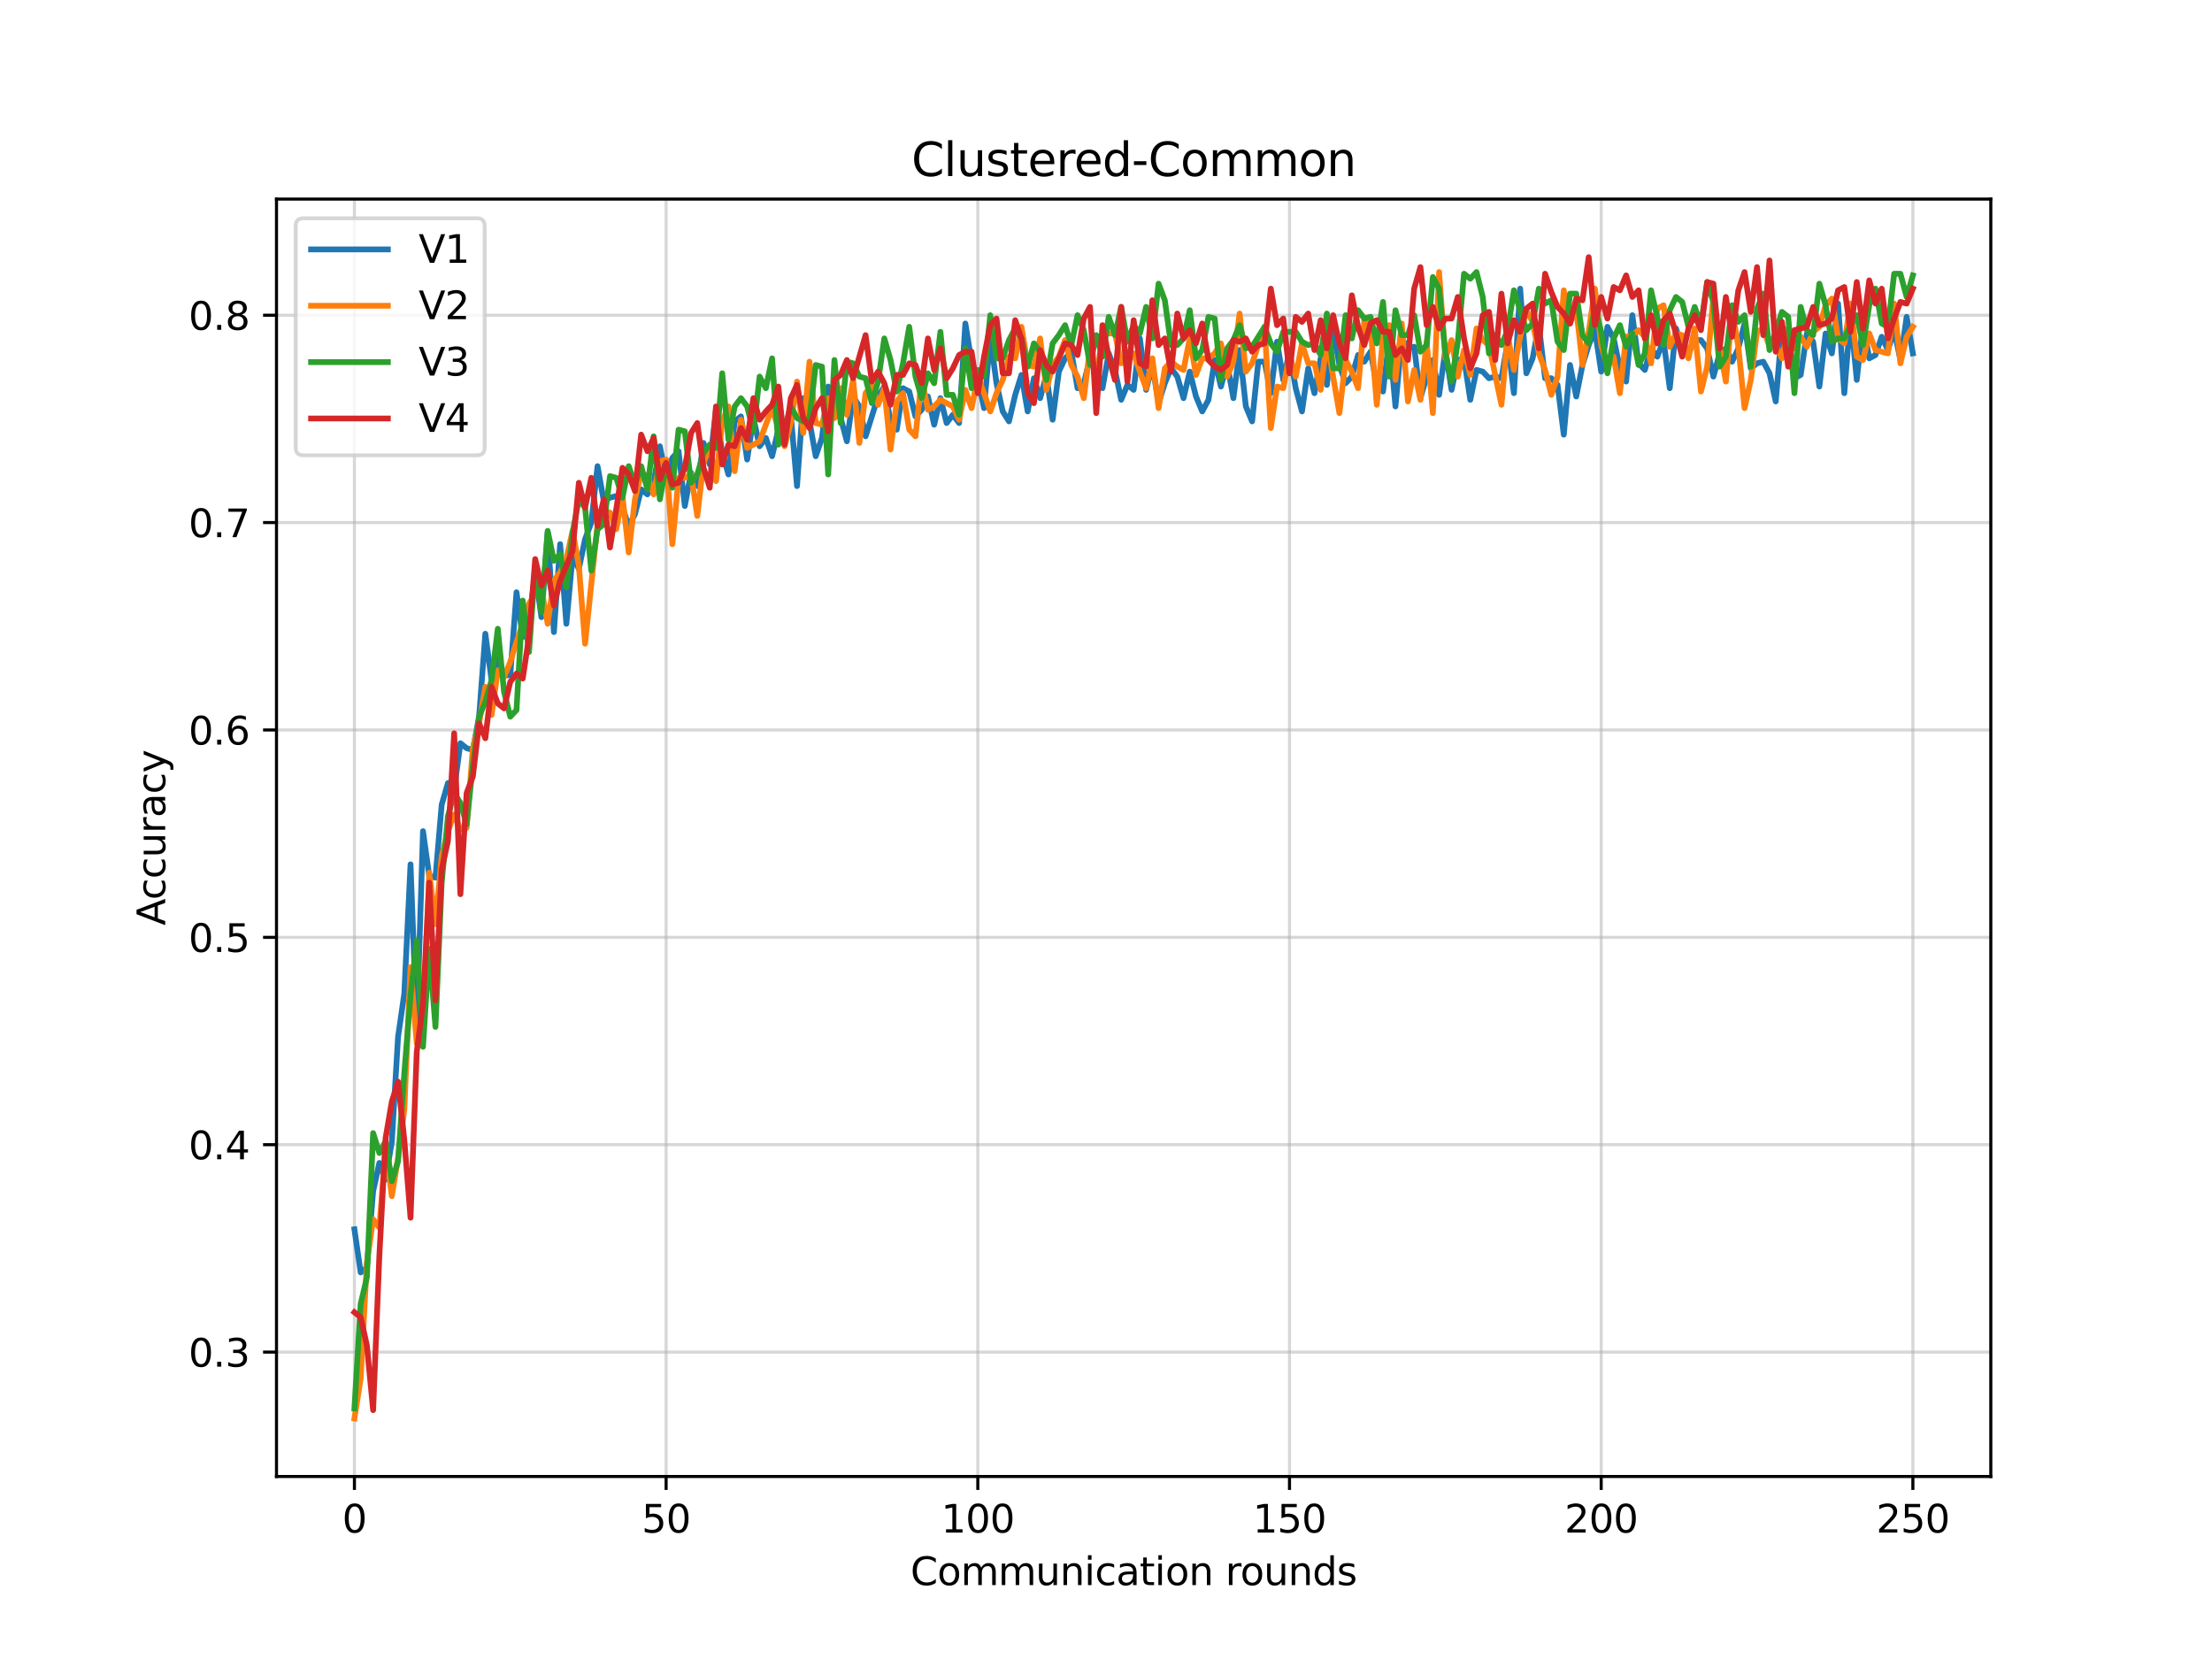 <?xml version="1.0" encoding="utf-8" standalone="no"?>
<!DOCTYPE svg PUBLIC "-//W3C//DTD SVG 1.1//EN"
  "http://www.w3.org/Graphics/SVG/1.1/DTD/svg11.dtd">
<svg xmlns:xlink="http://www.w3.org/1999/xlink" width="576pt" height="432pt" viewBox="0 0 576 432" xmlns="http://www.w3.org/2000/svg" version="1.1">
 <defs>
  <style type="text/css">*{stroke-linejoin: round; stroke-linecap: butt}</style>
 </defs>
 <g id="figure_1">
  <g id="patch_1">
   <path d="M 0 432 
L 576 432 
L 576 0 
L 0 0 
z
" style="fill: #ffffff"/>
  </g>
  <g id="axes_1">
   <g id="patch_2">
    <path d="M 72 384.48 
L 518.4 384.48 
L 518.4 51.84 
L 72 51.84 
z
" style="fill: #ffffff"/>
   </g>
   <g id="matplotlib.axis_1">
    <g id="xtick_1">
     <g id="line2d_1">
      <path d="M 92.291 384.48 
L 92.291 51.84 
" clip-path="url(#pa9f4276c58)" style="fill: none; stroke: #b0b0b0; stroke-opacity: 0.5; stroke-width: 0.8; stroke-linecap: square"/>
     </g>
     <g id="line2d_2">
      <defs>
       <path id="m70f4eb6272" d="M 0 0 
L 0 3.5 
" style="stroke: #000000; stroke-width: 0.8"/>
      </defs>
      <g>
       <use xlink:href="#m70f4eb6272" x="92.291" y="384.48" style="stroke: #000000; stroke-width: 0.8"/>
      </g>
     </g>
     <g id="text_1">
      <!-- 0 -->
      <g transform="translate(89.11 399.078)scale(0.1 -0.1)">
       <defs>
        <path id="DejaVuSans-30" d="M 2034 4250 
Q 1547 4250 1301 3770 
Q 1056 3291 1056 2328 
Q 1056 1369 1301 889 
Q 1547 409 2034 409 
Q 2525 409 2770 889 
Q 3016 1369 3016 2328 
Q 3016 3291 2770 3770 
Q 2525 4250 2034 4250 
z
M 2034 4750 
Q 2819 4750 3233 4129 
Q 3647 3509 3647 2328 
Q 3647 1150 3233 529 
Q 2819 -91 2034 -91 
Q 1250 -91 836 529 
Q 422 1150 422 2328 
Q 422 3509 836 4129 
Q 1250 4750 2034 4750 
z
" transform="scale(0.016)"/>
       </defs>
       <use xlink:href="#DejaVuSans-30"/>
      </g>
     </g>
    </g>
    <g id="xtick_2">
     <g id="line2d_3">
      <path d="M 173.455 384.48 
L 173.455 51.84 
" clip-path="url(#pa9f4276c58)" style="fill: none; stroke: #b0b0b0; stroke-opacity: 0.5; stroke-width: 0.8; stroke-linecap: square"/>
     </g>
     <g id="line2d_4">
      <g>
       <use xlink:href="#m70f4eb6272" x="173.455" y="384.48" style="stroke: #000000; stroke-width: 0.8"/>
      </g>
     </g>
     <g id="text_2">
      <!-- 50 -->
      <g transform="translate(167.092 399.078)scale(0.1 -0.1)">
       <defs>
        <path id="DejaVuSans-35" d="M 691 4666 
L 3169 4666 
L 3169 4134 
L 1269 4134 
L 1269 2991 
Q 1406 3038 1543 3061 
Q 1681 3084 1819 3084 
Q 2600 3084 3056 2656 
Q 3513 2228 3513 1497 
Q 3513 744 3044 326 
Q 2575 -91 1722 -91 
Q 1428 -91 1123 -41 
Q 819 9 494 109 
L 494 744 
Q 775 591 1075 516 
Q 1375 441 1709 441 
Q 2250 441 2565 725 
Q 2881 1009 2881 1497 
Q 2881 1984 2565 2268 
Q 2250 2553 1709 2553 
Q 1456 2553 1204 2497 
Q 953 2441 691 2322 
L 691 4666 
z
" transform="scale(0.016)"/>
       </defs>
       <use xlink:href="#DejaVuSans-35"/>
       <use xlink:href="#DejaVuSans-30" x="63.623"/>
      </g>
     </g>
    </g>
    <g id="xtick_3">
     <g id="line2d_5">
      <path d="M 254.618 384.48 
L 254.618 51.84 
" clip-path="url(#pa9f4276c58)" style="fill: none; stroke: #b0b0b0; stroke-opacity: 0.5; stroke-width: 0.8; stroke-linecap: square"/>
     </g>
     <g id="line2d_6">
      <g>
       <use xlink:href="#m70f4eb6272" x="254.618" y="384.48" style="stroke: #000000; stroke-width: 0.8"/>
      </g>
     </g>
     <g id="text_3">
      <!-- 100 -->
      <g transform="translate(245.074 399.078)scale(0.1 -0.1)">
       <defs>
        <path id="DejaVuSans-31" d="M 794 531 
L 1825 531 
L 1825 4091 
L 703 3866 
L 703 4441 
L 1819 4666 
L 2450 4666 
L 2450 531 
L 3481 531 
L 3481 0 
L 794 0 
L 794 531 
z
" transform="scale(0.016)"/>
       </defs>
       <use xlink:href="#DejaVuSans-31"/>
       <use xlink:href="#DejaVuSans-30" x="63.623"/>
       <use xlink:href="#DejaVuSans-30" x="127.246"/>
      </g>
     </g>
    </g>
    <g id="xtick_4">
     <g id="line2d_7">
      <path d="M 335.782 384.48 
L 335.782 51.84 
" clip-path="url(#pa9f4276c58)" style="fill: none; stroke: #b0b0b0; stroke-opacity: 0.5; stroke-width: 0.8; stroke-linecap: square"/>
     </g>
     <g id="line2d_8">
      <g>
       <use xlink:href="#m70f4eb6272" x="335.782" y="384.48" style="stroke: #000000; stroke-width: 0.8"/>
      </g>
     </g>
     <g id="text_4">
      <!-- 150 -->
      <g transform="translate(326.238 399.078)scale(0.1 -0.1)">
       <use xlink:href="#DejaVuSans-31"/>
       <use xlink:href="#DejaVuSans-35" x="63.623"/>
       <use xlink:href="#DejaVuSans-30" x="127.246"/>
      </g>
     </g>
    </g>
    <g id="xtick_5">
     <g id="line2d_9">
      <path d="M 416.945 384.48 
L 416.945 51.84 
" clip-path="url(#pa9f4276c58)" style="fill: none; stroke: #b0b0b0; stroke-opacity: 0.5; stroke-width: 0.8; stroke-linecap: square"/>
     </g>
     <g id="line2d_10">
      <g>
       <use xlink:href="#m70f4eb6272" x="416.945" y="384.48" style="stroke: #000000; stroke-width: 0.8"/>
      </g>
     </g>
     <g id="text_5">
      <!-- 200 -->
      <g transform="translate(407.402 399.078)scale(0.1 -0.1)">
       <defs>
        <path id="DejaVuSans-32" d="M 1228 531 
L 3431 531 
L 3431 0 
L 469 0 
L 469 531 
Q 828 903 1448 1529 
Q 2069 2156 2228 2338 
Q 2531 2678 2651 2914 
Q 2772 3150 2772 3378 
Q 2772 3750 2511 3984 
Q 2250 4219 1831 4219 
Q 1534 4219 1204 4116 
Q 875 4013 500 3803 
L 500 4441 
Q 881 4594 1212 4672 
Q 1544 4750 1819 4750 
Q 2544 4750 2975 4387 
Q 3406 4025 3406 3419 
Q 3406 3131 3298 2873 
Q 3191 2616 2906 2266 
Q 2828 2175 2409 1742 
Q 1991 1309 1228 531 
z
" transform="scale(0.016)"/>
       </defs>
       <use xlink:href="#DejaVuSans-32"/>
       <use xlink:href="#DejaVuSans-30" x="63.623"/>
       <use xlink:href="#DejaVuSans-30" x="127.246"/>
      </g>
     </g>
    </g>
    <g id="xtick_6">
     <g id="line2d_11">
      <path d="M 498.109 384.48 
L 498.109 51.84 
" clip-path="url(#pa9f4276c58)" style="fill: none; stroke: #b0b0b0; stroke-opacity: 0.5; stroke-width: 0.8; stroke-linecap: square"/>
     </g>
     <g id="line2d_12">
      <g>
       <use xlink:href="#m70f4eb6272" x="498.109" y="384.48" style="stroke: #000000; stroke-width: 0.8"/>
      </g>
     </g>
     <g id="text_6">
      <!-- 250 -->
      <g transform="translate(488.565 399.078)scale(0.1 -0.1)">
       <use xlink:href="#DejaVuSans-32"/>
       <use xlink:href="#DejaVuSans-35" x="63.623"/>
       <use xlink:href="#DejaVuSans-30" x="127.246"/>
      </g>
     </g>
    </g>
    <g id="text_7">
     <!-- Communication rounds -->
     <g transform="translate(237.084 412.757)scale(0.1 -0.1)">
      <defs>
       <path id="DejaVuSans-43" d="M 4122 4306 
L 4122 3641 
Q 3803 3938 3442 4084 
Q 3081 4231 2675 4231 
Q 1875 4231 1450 3742 
Q 1025 3253 1025 2328 
Q 1025 1406 1450 917 
Q 1875 428 2675 428 
Q 3081 428 3442 575 
Q 3803 722 4122 1019 
L 4122 359 
Q 3791 134 3420 21 
Q 3050 -91 2638 -91 
Q 1578 -91 968 557 
Q 359 1206 359 2328 
Q 359 3453 968 4101 
Q 1578 4750 2638 4750 
Q 3056 4750 3426 4639 
Q 3797 4528 4122 4306 
z
" transform="scale(0.016)"/>
       <path id="DejaVuSans-6f" d="M 1959 3097 
Q 1497 3097 1228 2736 
Q 959 2375 959 1747 
Q 959 1119 1226 758 
Q 1494 397 1959 397 
Q 2419 397 2687 759 
Q 2956 1122 2956 1747 
Q 2956 2369 2687 2733 
Q 2419 3097 1959 3097 
z
M 1959 3584 
Q 2709 3584 3137 3096 
Q 3566 2609 3566 1747 
Q 3566 888 3137 398 
Q 2709 -91 1959 -91 
Q 1206 -91 779 398 
Q 353 888 353 1747 
Q 353 2609 779 3096 
Q 1206 3584 1959 3584 
z
" transform="scale(0.016)"/>
       <path id="DejaVuSans-6d" d="M 3328 2828 
Q 3544 3216 3844 3400 
Q 4144 3584 4550 3584 
Q 5097 3584 5394 3201 
Q 5691 2819 5691 2113 
L 5691 0 
L 5113 0 
L 5113 2094 
Q 5113 2597 4934 2840 
Q 4756 3084 4391 3084 
Q 3944 3084 3684 2787 
Q 3425 2491 3425 1978 
L 3425 0 
L 2847 0 
L 2847 2094 
Q 2847 2600 2669 2842 
Q 2491 3084 2119 3084 
Q 1678 3084 1418 2786 
Q 1159 2488 1159 1978 
L 1159 0 
L 581 0 
L 581 3500 
L 1159 3500 
L 1159 2956 
Q 1356 3278 1631 3431 
Q 1906 3584 2284 3584 
Q 2666 3584 2933 3390 
Q 3200 3197 3328 2828 
z
" transform="scale(0.016)"/>
       <path id="DejaVuSans-75" d="M 544 1381 
L 544 3500 
L 1119 3500 
L 1119 1403 
Q 1119 906 1312 657 
Q 1506 409 1894 409 
Q 2359 409 2629 706 
Q 2900 1003 2900 1516 
L 2900 3500 
L 3475 3500 
L 3475 0 
L 2900 0 
L 2900 538 
Q 2691 219 2414 64 
Q 2138 -91 1772 -91 
Q 1169 -91 856 284 
Q 544 659 544 1381 
z
M 1991 3584 
L 1991 3584 
z
" transform="scale(0.016)"/>
       <path id="DejaVuSans-6e" d="M 3513 2113 
L 3513 0 
L 2938 0 
L 2938 2094 
Q 2938 2591 2744 2837 
Q 2550 3084 2163 3084 
Q 1697 3084 1428 2787 
Q 1159 2491 1159 1978 
L 1159 0 
L 581 0 
L 581 3500 
L 1159 3500 
L 1159 2956 
Q 1366 3272 1645 3428 
Q 1925 3584 2291 3584 
Q 2894 3584 3203 3211 
Q 3513 2838 3513 2113 
z
" transform="scale(0.016)"/>
       <path id="DejaVuSans-69" d="M 603 3500 
L 1178 3500 
L 1178 0 
L 603 0 
L 603 3500 
z
M 603 4863 
L 1178 4863 
L 1178 4134 
L 603 4134 
L 603 4863 
z
" transform="scale(0.016)"/>
       <path id="DejaVuSans-63" d="M 3122 3366 
L 3122 2828 
Q 2878 2963 2633 3030 
Q 2388 3097 2138 3097 
Q 1578 3097 1268 2742 
Q 959 2388 959 1747 
Q 959 1106 1268 751 
Q 1578 397 2138 397 
Q 2388 397 2633 464 
Q 2878 531 3122 666 
L 3122 134 
Q 2881 22 2623 -34 
Q 2366 -91 2075 -91 
Q 1284 -91 818 406 
Q 353 903 353 1747 
Q 353 2603 823 3093 
Q 1294 3584 2113 3584 
Q 2378 3584 2631 3529 
Q 2884 3475 3122 3366 
z
" transform="scale(0.016)"/>
       <path id="DejaVuSans-61" d="M 2194 1759 
Q 1497 1759 1228 1600 
Q 959 1441 959 1056 
Q 959 750 1161 570 
Q 1363 391 1709 391 
Q 2188 391 2477 730 
Q 2766 1069 2766 1631 
L 2766 1759 
L 2194 1759 
z
M 3341 1997 
L 3341 0 
L 2766 0 
L 2766 531 
Q 2569 213 2275 61 
Q 1981 -91 1556 -91 
Q 1019 -91 701 211 
Q 384 513 384 1019 
Q 384 1609 779 1909 
Q 1175 2209 1959 2209 
L 2766 2209 
L 2766 2266 
Q 2766 2663 2505 2880 
Q 2244 3097 1772 3097 
Q 1472 3097 1187 3025 
Q 903 2953 641 2809 
L 641 3341 
Q 956 3463 1253 3523 
Q 1550 3584 1831 3584 
Q 2591 3584 2966 3190 
Q 3341 2797 3341 1997 
z
" transform="scale(0.016)"/>
       <path id="DejaVuSans-74" d="M 1172 4494 
L 1172 3500 
L 2356 3500 
L 2356 3053 
L 1172 3053 
L 1172 1153 
Q 1172 725 1289 603 
Q 1406 481 1766 481 
L 2356 481 
L 2356 0 
L 1766 0 
Q 1100 0 847 248 
Q 594 497 594 1153 
L 594 3053 
L 172 3053 
L 172 3500 
L 594 3500 
L 594 4494 
L 1172 4494 
z
" transform="scale(0.016)"/>
       <path id="DejaVuSans-20" transform="scale(0.016)"/>
       <path id="DejaVuSans-72" d="M 2631 2963 
Q 2534 3019 2420 3045 
Q 2306 3072 2169 3072 
Q 1681 3072 1420 2755 
Q 1159 2438 1159 1844 
L 1159 0 
L 581 0 
L 581 3500 
L 1159 3500 
L 1159 2956 
Q 1341 3275 1631 3429 
Q 1922 3584 2338 3584 
Q 2397 3584 2469 3576 
Q 2541 3569 2628 3553 
L 2631 2963 
z
" transform="scale(0.016)"/>
       <path id="DejaVuSans-64" d="M 2906 2969 
L 2906 4863 
L 3481 4863 
L 3481 0 
L 2906 0 
L 2906 525 
Q 2725 213 2448 61 
Q 2172 -91 1784 -91 
Q 1150 -91 751 415 
Q 353 922 353 1747 
Q 353 2572 751 3078 
Q 1150 3584 1784 3584 
Q 2172 3584 2448 3432 
Q 2725 3281 2906 2969 
z
M 947 1747 
Q 947 1113 1208 752 
Q 1469 391 1925 391 
Q 2381 391 2643 752 
Q 2906 1113 2906 1747 
Q 2906 2381 2643 2742 
Q 2381 3103 1925 3103 
Q 1469 3103 1208 2742 
Q 947 2381 947 1747 
z
" transform="scale(0.016)"/>
       <path id="DejaVuSans-73" d="M 2834 3397 
L 2834 2853 
Q 2591 2978 2328 3040 
Q 2066 3103 1784 3103 
Q 1356 3103 1142 2972 
Q 928 2841 928 2578 
Q 928 2378 1081 2264 
Q 1234 2150 1697 2047 
L 1894 2003 
Q 2506 1872 2764 1633 
Q 3022 1394 3022 966 
Q 3022 478 2636 193 
Q 2250 -91 1575 -91 
Q 1294 -91 989 -36 
Q 684 19 347 128 
L 347 722 
Q 666 556 975 473 
Q 1284 391 1588 391 
Q 1994 391 2212 530 
Q 2431 669 2431 922 
Q 2431 1156 2273 1281 
Q 2116 1406 1581 1522 
L 1381 1569 
Q 847 1681 609 1914 
Q 372 2147 372 2553 
Q 372 3047 722 3315 
Q 1072 3584 1716 3584 
Q 2034 3584 2315 3537 
Q 2597 3491 2834 3397 
z
" transform="scale(0.016)"/>
      </defs>
      <use xlink:href="#DejaVuSans-43"/>
      <use xlink:href="#DejaVuSans-6f" x="69.824"/>
      <use xlink:href="#DejaVuSans-6d" x="131.006"/>
      <use xlink:href="#DejaVuSans-6d" x="228.418"/>
      <use xlink:href="#DejaVuSans-75" x="325.83"/>
      <use xlink:href="#DejaVuSans-6e" x="389.209"/>
      <use xlink:href="#DejaVuSans-69" x="452.588"/>
      <use xlink:href="#DejaVuSans-63" x="480.371"/>
      <use xlink:href="#DejaVuSans-61" x="535.352"/>
      <use xlink:href="#DejaVuSans-74" x="596.631"/>
      <use xlink:href="#DejaVuSans-69" x="635.84"/>
      <use xlink:href="#DejaVuSans-6f" x="663.623"/>
      <use xlink:href="#DejaVuSans-6e" x="724.805"/>
      <use xlink:href="#DejaVuSans-20" x="788.184"/>
      <use xlink:href="#DejaVuSans-72" x="819.971"/>
      <use xlink:href="#DejaVuSans-6f" x="858.834"/>
      <use xlink:href="#DejaVuSans-75" x="920.016"/>
      <use xlink:href="#DejaVuSans-6e" x="983.395"/>
      <use xlink:href="#DejaVuSans-64" x="1046.773"/>
      <use xlink:href="#DejaVuSans-73" x="1110.25"/>
     </g>
    </g>
   </g>
   <g id="matplotlib.axis_2">
    <g id="ytick_1">
     <g id="line2d_13">
      <path d="M 72 352.08 
L 518.4 352.08 
" clip-path="url(#pa9f4276c58)" style="fill: none; stroke: #b0b0b0; stroke-opacity: 0.5; stroke-width: 0.8; stroke-linecap: square"/>
     </g>
     <g id="line2d_14">
      <defs>
       <path id="m338d3a3eb2" d="M 0 0 
L -3.5 0 
" style="stroke: #000000; stroke-width: 0.8"/>
      </defs>
      <g>
       <use xlink:href="#m338d3a3eb2" x="72" y="352.08" style="stroke: #000000; stroke-width: 0.8"/>
      </g>
     </g>
     <g id="text_8">
      <!-- 0.3 -->
      <g transform="translate(49.097 355.879)scale(0.1 -0.1)">
       <defs>
        <path id="DejaVuSans-2e" d="M 684 794 
L 1344 794 
L 1344 0 
L 684 0 
L 684 794 
z
" transform="scale(0.016)"/>
        <path id="DejaVuSans-33" d="M 2597 2516 
Q 3050 2419 3304 2112 
Q 3559 1806 3559 1356 
Q 3559 666 3084 287 
Q 2609 -91 1734 -91 
Q 1441 -91 1130 -33 
Q 819 25 488 141 
L 488 750 
Q 750 597 1062 519 
Q 1375 441 1716 441 
Q 2309 441 2620 675 
Q 2931 909 2931 1356 
Q 2931 1769 2642 2001 
Q 2353 2234 1838 2234 
L 1294 2234 
L 1294 2753 
L 1863 2753 
Q 2328 2753 2575 2939 
Q 2822 3125 2822 3475 
Q 2822 3834 2567 4026 
Q 2313 4219 1838 4219 
Q 1578 4219 1281 4162 
Q 984 4106 628 3988 
L 628 4550 
Q 988 4650 1302 4700 
Q 1616 4750 1894 4750 
Q 2613 4750 3031 4423 
Q 3450 4097 3450 3541 
Q 3450 3153 3228 2886 
Q 3006 2619 2597 2516 
z
" transform="scale(0.016)"/>
       </defs>
       <use xlink:href="#DejaVuSans-30"/>
       <use xlink:href="#DejaVuSans-2e" x="63.623"/>
       <use xlink:href="#DejaVuSans-33" x="95.41"/>
      </g>
     </g>
    </g>
    <g id="ytick_2">
     <g id="line2d_15">
      <path d="M 72 298.08 
L 518.4 298.08 
" clip-path="url(#pa9f4276c58)" style="fill: none; stroke: #b0b0b0; stroke-opacity: 0.5; stroke-width: 0.8; stroke-linecap: square"/>
     </g>
     <g id="line2d_16">
      <g>
       <use xlink:href="#m338d3a3eb2" x="72" y="298.08" style="stroke: #000000; stroke-width: 0.8"/>
      </g>
     </g>
     <g id="text_9">
      <!-- 0.4 -->
      <g transform="translate(49.097 301.879)scale(0.1 -0.1)">
       <defs>
        <path id="DejaVuSans-34" d="M 2419 4116 
L 825 1625 
L 2419 1625 
L 2419 4116 
z
M 2253 4666 
L 3047 4666 
L 3047 1625 
L 3713 1625 
L 3713 1100 
L 3047 1100 
L 3047 0 
L 2419 0 
L 2419 1100 
L 313 1100 
L 313 1709 
L 2253 4666 
z
" transform="scale(0.016)"/>
       </defs>
       <use xlink:href="#DejaVuSans-30"/>
       <use xlink:href="#DejaVuSans-2e" x="63.623"/>
       <use xlink:href="#DejaVuSans-34" x="95.41"/>
      </g>
     </g>
    </g>
    <g id="ytick_3">
     <g id="line2d_17">
      <path d="M 72 244.08 
L 518.4 244.08 
" clip-path="url(#pa9f4276c58)" style="fill: none; stroke: #b0b0b0; stroke-opacity: 0.5; stroke-width: 0.8; stroke-linecap: square"/>
     </g>
     <g id="line2d_18">
      <g>
       <use xlink:href="#m338d3a3eb2" x="72" y="244.08" style="stroke: #000000; stroke-width: 0.8"/>
      </g>
     </g>
     <g id="text_10">
      <!-- 0.5 -->
      <g transform="translate(49.097 247.879)scale(0.1 -0.1)">
       <use xlink:href="#DejaVuSans-30"/>
       <use xlink:href="#DejaVuSans-2e" x="63.623"/>
       <use xlink:href="#DejaVuSans-35" x="95.41"/>
      </g>
     </g>
    </g>
    <g id="ytick_4">
     <g id="line2d_19">
      <path d="M 72 190.08 
L 518.4 190.08 
" clip-path="url(#pa9f4276c58)" style="fill: none; stroke: #b0b0b0; stroke-opacity: 0.5; stroke-width: 0.8; stroke-linecap: square"/>
     </g>
     <g id="line2d_20">
      <g>
       <use xlink:href="#m338d3a3eb2" x="72" y="190.08" style="stroke: #000000; stroke-width: 0.8"/>
      </g>
     </g>
     <g id="text_11">
      <!-- 0.6 -->
      <g transform="translate(49.097 193.879)scale(0.1 -0.1)">
       <defs>
        <path id="DejaVuSans-36" d="M 2113 2584 
Q 1688 2584 1439 2293 
Q 1191 2003 1191 1497 
Q 1191 994 1439 701 
Q 1688 409 2113 409 
Q 2538 409 2786 701 
Q 3034 994 3034 1497 
Q 3034 2003 2786 2293 
Q 2538 2584 2113 2584 
z
M 3366 4563 
L 3366 3988 
Q 3128 4100 2886 4159 
Q 2644 4219 2406 4219 
Q 1781 4219 1451 3797 
Q 1122 3375 1075 2522 
Q 1259 2794 1537 2939 
Q 1816 3084 2150 3084 
Q 2853 3084 3261 2657 
Q 3669 2231 3669 1497 
Q 3669 778 3244 343 
Q 2819 -91 2113 -91 
Q 1303 -91 875 529 
Q 447 1150 447 2328 
Q 447 3434 972 4092 
Q 1497 4750 2381 4750 
Q 2619 4750 2861 4703 
Q 3103 4656 3366 4563 
z
" transform="scale(0.016)"/>
       </defs>
       <use xlink:href="#DejaVuSans-30"/>
       <use xlink:href="#DejaVuSans-2e" x="63.623"/>
       <use xlink:href="#DejaVuSans-36" x="95.41"/>
      </g>
     </g>
    </g>
    <g id="ytick_5">
     <g id="line2d_21">
      <path d="M 72 136.08 
L 518.4 136.08 
" clip-path="url(#pa9f4276c58)" style="fill: none; stroke: #b0b0b0; stroke-opacity: 0.5; stroke-width: 0.8; stroke-linecap: square"/>
     </g>
     <g id="line2d_22">
      <g>
       <use xlink:href="#m338d3a3eb2" x="72" y="136.08" style="stroke: #000000; stroke-width: 0.8"/>
      </g>
     </g>
     <g id="text_12">
      <!-- 0.7 -->
      <g transform="translate(49.097 139.879)scale(0.1 -0.1)">
       <defs>
        <path id="DejaVuSans-37" d="M 525 4666 
L 3525 4666 
L 3525 4397 
L 1831 0 
L 1172 0 
L 2766 4134 
L 525 4134 
L 525 4666 
z
" transform="scale(0.016)"/>
       </defs>
       <use xlink:href="#DejaVuSans-30"/>
       <use xlink:href="#DejaVuSans-2e" x="63.623"/>
       <use xlink:href="#DejaVuSans-37" x="95.41"/>
      </g>
     </g>
    </g>
    <g id="ytick_6">
     <g id="line2d_23">
      <path d="M 72 82.08 
L 518.4 82.08 
" clip-path="url(#pa9f4276c58)" style="fill: none; stroke: #b0b0b0; stroke-opacity: 0.5; stroke-width: 0.8; stroke-linecap: square"/>
     </g>
     <g id="line2d_24">
      <g>
       <use xlink:href="#m338d3a3eb2" x="72" y="82.08" style="stroke: #000000; stroke-width: 0.8"/>
      </g>
     </g>
     <g id="text_13">
      <!-- 0.8 -->
      <g transform="translate(49.097 85.879)scale(0.1 -0.1)">
       <defs>
        <path id="DejaVuSans-38" d="M 2034 2216 
Q 1584 2216 1326 1975 
Q 1069 1734 1069 1313 
Q 1069 891 1326 650 
Q 1584 409 2034 409 
Q 2484 409 2743 651 
Q 3003 894 3003 1313 
Q 3003 1734 2745 1975 
Q 2488 2216 2034 2216 
z
M 1403 2484 
Q 997 2584 770 2862 
Q 544 3141 544 3541 
Q 544 4100 942 4425 
Q 1341 4750 2034 4750 
Q 2731 4750 3128 4425 
Q 3525 4100 3525 3541 
Q 3525 3141 3298 2862 
Q 3072 2584 2669 2484 
Q 3125 2378 3379 2068 
Q 3634 1759 3634 1313 
Q 3634 634 3220 271 
Q 2806 -91 2034 -91 
Q 1263 -91 848 271 
Q 434 634 434 1313 
Q 434 1759 690 2068 
Q 947 2378 1403 2484 
z
M 1172 3481 
Q 1172 3119 1398 2916 
Q 1625 2713 2034 2713 
Q 2441 2713 2670 2916 
Q 2900 3119 2900 3481 
Q 2900 3844 2670 4047 
Q 2441 4250 2034 4250 
Q 1625 4250 1398 4047 
Q 1172 3844 1172 3481 
z
" transform="scale(0.016)"/>
       </defs>
       <use xlink:href="#DejaVuSans-30"/>
       <use xlink:href="#DejaVuSans-2e" x="63.623"/>
       <use xlink:href="#DejaVuSans-38" x="95.41"/>
      </g>
     </g>
    </g>
    <g id="text_14">
     <!-- Accuracy -->
     <g transform="translate(43.017 240.988)rotate(-90)scale(0.1 -0.1)">
      <defs>
       <path id="DejaVuSans-41" d="M 2188 4044 
L 1331 1722 
L 3047 1722 
L 2188 4044 
z
M 1831 4666 
L 2547 4666 
L 4325 0 
L 3669 0 
L 3244 1197 
L 1141 1197 
L 716 0 
L 50 0 
L 1831 4666 
z
" transform="scale(0.016)"/>
       <path id="DejaVuSans-79" d="M 2059 -325 
Q 1816 -950 1584 -1140 
Q 1353 -1331 966 -1331 
L 506 -1331 
L 506 -850 
L 844 -850 
Q 1081 -850 1212 -737 
Q 1344 -625 1503 -206 
L 1606 56 
L 191 3500 
L 800 3500 
L 1894 763 
L 2988 3500 
L 3597 3500 
L 2059 -325 
z
" transform="scale(0.016)"/>
      </defs>
      <use xlink:href="#DejaVuSans-41"/>
      <use xlink:href="#DejaVuSans-63" x="66.658"/>
      <use xlink:href="#DejaVuSans-63" x="121.639"/>
      <use xlink:href="#DejaVuSans-75" x="176.619"/>
      <use xlink:href="#DejaVuSans-72" x="239.998"/>
      <use xlink:href="#DejaVuSans-61" x="281.111"/>
      <use xlink:href="#DejaVuSans-63" x="342.391"/>
      <use xlink:href="#DejaVuSans-79" x="397.371"/>
     </g>
    </g>
   </g>
   <g id="line2d_25">
    <path d="M 92.291 320.112 
L 93.914 331.344 
L 95.537 330.048 
L 97.161 310.176 
L 98.784 302.832 
L 100.407 307.152 
L 102.031 297.216 
L 103.654 270 
L 105.277 258.768 
L 106.9 225.072 
L 108.524 267.84 
L 110.147 216.432 
L 111.77 228.096 
L 113.393 228.528 
L 115.017 209.52 
L 116.64 203.904 
L 118.263 205.632 
L 119.887 193.536 
L 121.51 194.832 
L 123.133 195.264 
L 124.756 186.624 
L 126.38 165.024 
L 128.003 177.12 
L 129.626 171.504 
L 131.249 175.824 
L 132.873 175.824 
L 134.496 154.224 
L 136.119 165.888 
L 137.743 162 
L 139.366 149.04 
L 140.989 160.704 
L 142.612 138.672 
L 144.236 164.592 
L 145.859 141.696 
L 147.482 162.432 
L 149.105 144.72 
L 150.729 148.176 
L 152.352 140.4 
L 153.975 136.08 
L 155.599 121.392 
L 157.222 130.464 
L 158.845 129.6 
L 160.468 129.168 
L 162.092 132.192 
L 163.715 136.944 
L 165.338 133.92 
L 166.961 127.44 
L 168.585 128.736 
L 170.208 125.712 
L 171.831 116.208 
L 173.455 124.416 
L 175.078 119.232 
L 176.701 117.504 
L 178.324 131.76 
L 179.948 123.12 
L 181.571 126.576 
L 183.194 115.344 
L 184.817 120.96 
L 186.441 106.704 
L 188.064 117.936 
L 189.687 123.552 
L 191.311 109.728 
L 192.934 108.432 
L 194.557 119.664 
L 196.18 108.864 
L 197.804 116.208 
L 199.427 114.048 
L 201.05 118.8 
L 202.673 111.888 
L 204.297 111.888 
L 205.92 108 
L 207.543 126.576 
L 209.167 103.68 
L 210.79 109.728 
L 212.413 118.8 
L 214.036 114.048 
L 215.66 100.656 
L 217.283 106.704 
L 218.906 108.864 
L 220.529 114.912 
L 222.153 103.248 
L 223.776 105.84 
L 225.399 113.616 
L 228.646 103.248 
L 230.269 100.656 
L 231.892 109.728 
L 233.516 111.888 
L 235.139 101.088 
L 236.762 101.952 
L 238.385 108.432 
L 240.009 106.704 
L 241.632 103.248 
L 243.255 110.592 
L 244.879 103.68 
L 246.502 110.16 
L 248.125 108 
L 249.748 110.16 
L 251.372 84.24 
L 252.995 94.176 
L 254.618 98.496 
L 256.241 106.272 
L 257.865 87.696 
L 259.488 99.792 
L 261.111 107.136 
L 262.735 109.728 
L 264.358 102.816 
L 265.981 97.632 
L 267.604 107.136 
L 269.228 98.496 
L 270.851 103.68 
L 272.474 97.632 
L 274.097 109.296 
L 275.721 96.768 
L 277.344 93.312 
L 278.967 91.584 
L 280.591 101.088 
L 282.214 99.792 
L 283.837 93.312 
L 287.084 101.088 
L 288.707 92.016 
L 290.33 96.336 
L 291.953 104.112 
L 293.577 100.224 
L 295.2 101.52 
L 296.823 88.128 
L 298.447 101.52 
L 300.07 95.04 
L 301.693 104.976 
L 303.316 99.792 
L 304.94 95.904 
L 306.563 98.064 
L 308.186 103.68 
L 309.809 96.768 
L 311.433 103.248 
L 313.056 107.136 
L 314.679 104.112 
L 316.303 93.744 
L 317.926 100.656 
L 319.549 94.608 
L 321.172 103.68 
L 322.796 91.152 
L 324.419 105.84 
L 326.042 109.728 
L 327.665 94.176 
L 329.289 94.176 
L 330.912 102.384 
L 332.535 88.992 
L 334.159 98.928 
L 335.782 91.584 
L 337.405 101.088 
L 339.028 107.136 
L 340.652 95.904 
L 342.275 102.384 
L 343.898 93.312 
L 345.521 100.224 
L 347.145 85.536 
L 348.768 95.04 
L 350.391 99.792 
L 352.015 98.064 
L 353.638 92.448 
L 355.261 94.176 
L 356.884 91.584 
L 358.508 100.224 
L 360.131 101.952 
L 361.754 88.128 
L 363.377 105.84 
L 365.001 88.128 
L 366.624 90.72 
L 368.247 90.288 
L 369.871 103.68 
L 371.494 98.064 
L 373.117 93.744 
L 374.74 102.816 
L 376.364 91.152 
L 377.987 101.52 
L 379.61 93.744 
L 381.233 93.312 
L 382.857 104.112 
L 384.48 96.336 
L 386.103 96.768 
L 387.727 98.496 
L 389.35 98.064 
L 390.973 98.496 
L 392.596 88.992 
L 394.22 102.384 
L 395.843 75.168 
L 397.466 97.2 
L 399.089 93.312 
L 400.713 84.672 
L 402.336 98.496 
L 403.959 98.496 
L 405.583 100.224 
L 407.206 113.184 
L 408.829 95.04 
L 410.452 103.248 
L 412.076 95.04 
L 413.699 89.856 
L 415.322 85.968 
L 416.945 96.768 
L 418.569 85.104 
L 420.192 88.128 
L 421.815 95.904 
L 423.439 99.36 
L 425.062 82.08 
L 426.685 94.608 
L 428.308 96.336 
L 429.932 90.72 
L 431.555 92.88 
L 433.178 88.56 
L 434.801 101.088 
L 436.425 85.536 
L 438.048 90.72 
L 439.671 92.016 
L 441.295 88.56 
L 442.918 88.56 
L 444.541 90.72 
L 446.164 98.064 
L 447.788 92.016 
L 449.411 90.72 
L 451.034 94.176 
L 452.657 90.72 
L 454.281 84.24 
L 455.904 95.904 
L 457.527 94.608 
L 459.151 94.176 
L 460.774 97.2 
L 462.397 104.544 
L 464.02 85.536 
L 465.644 90.72 
L 467.267 98.496 
L 468.89 97.632 
L 470.513 86.832 
L 472.137 88.992 
L 473.76 100.656 
L 475.383 86.832 
L 477.007 92.016 
L 478.63 79.056 
L 480.253 102.384 
L 481.876 82.08 
L 483.5 98.928 
L 485.123 84.24 
L 486.746 93.312 
L 488.369 92.448 
L 489.993 87.696 
L 491.616 91.152 
L 493.239 85.968 
L 494.863 93.744 
L 496.486 82.512 
L 498.109 92.016 
L 498.109 92.016 
" clip-path="url(#pa9f4276c58)" style="fill: none; stroke: #1f77b4; stroke-width: 1.5; stroke-linecap: square"/>
   </g>
   <g id="line2d_26">
    <path d="M 92.291 369.36 
L 93.914 358.992 
L 95.537 328.752 
L 97.161 317.52 
L 98.784 319.68 
L 100.407 298.944 
L 102.031 311.472 
L 103.654 301.536 
L 105.277 289.008 
L 106.9 251.856 
L 108.524 271.728 
L 110.147 268.704 
L 111.77 227.232 
L 113.393 240.624 
L 115.017 222.912 
L 116.64 216.432 
L 118.263 212.112 
L 119.887 216 
L 121.51 215.568 
L 123.133 194.832 
L 124.756 188.352 
L 126.38 178.848 
L 128.003 186.192 
L 129.626 174.528 
L 131.249 176.256 
L 132.873 172.368 
L 134.496 167.184 
L 136.119 162.432 
L 137.743 157.248 
L 139.366 154.656 
L 140.989 153.36 
L 142.612 162.432 
L 144.236 151.2 
L 145.859 149.04 
L 147.482 145.584 
L 149.105 138.24 
L 150.729 147.312 
L 152.352 167.616 
L 155.599 136.512 
L 157.222 133.056 
L 158.845 133.488 
L 160.468 137.808 
L 162.092 129.168 
L 163.715 143.856 
L 165.338 130.032 
L 166.961 123.12 
L 168.585 123.984 
L 170.208 128.736 
L 171.831 120.096 
L 173.455 119.664 
L 175.078 141.696 
L 176.701 124.416 
L 178.324 124.416 
L 179.948 123.552 
L 181.571 134.352 
L 183.194 120.528 
L 184.817 116.208 
L 186.441 125.28 
L 188.064 109.728 
L 189.687 105.84 
L 191.311 122.688 
L 192.934 109.296 
L 194.557 116.64 
L 197.804 114.912 
L 201.05 106.272 
L 202.673 111.456 
L 204.297 116.208 
L 205.92 110.16 
L 207.543 99.36 
L 209.167 112.752 
L 210.79 94.176 
L 212.413 110.16 
L 214.036 110.592 
L 215.66 103.68 
L 217.283 108.864 
L 218.906 101.088 
L 220.529 108 
L 222.153 98.928 
L 223.776 115.344 
L 225.399 102.384 
L 227.023 100.224 
L 228.646 105.408 
L 230.269 101.088 
L 231.892 117.072 
L 233.516 104.544 
L 235.139 102.384 
L 236.762 111.888 
L 238.385 113.616 
L 240.009 98.496 
L 241.632 106.704 
L 243.255 105.84 
L 244.879 104.112 
L 248.125 105.84 
L 249.748 109.296 
L 251.372 101.52 
L 252.995 106.272 
L 254.618 98.064 
L 256.241 102.384 
L 257.865 107.136 
L 259.488 102.384 
L 261.111 98.928 
L 262.735 92.88 
L 264.358 93.312 
L 265.981 85.104 
L 267.604 95.04 
L 269.228 95.472 
L 270.851 88.128 
L 272.474 101.52 
L 274.097 95.04 
L 275.721 92.88 
L 277.344 88.56 
L 278.967 95.04 
L 280.591 98.064 
L 282.214 103.68 
L 283.837 90.72 
L 285.46 99.36 
L 287.084 86.832 
L 290.33 86.832 
L 291.953 94.608 
L 295.2 92.016 
L 296.823 96.768 
L 298.447 101.088 
L 300.07 93.312 
L 301.693 106.272 
L 303.316 95.904 
L 304.94 94.176 
L 306.563 95.472 
L 308.186 96.336 
L 309.809 88.128 
L 311.433 97.632 
L 313.056 93.312 
L 314.679 93.312 
L 316.303 92.016 
L 317.926 89.424 
L 319.549 98.064 
L 321.172 94.176 
L 322.796 81.648 
L 324.419 96.768 
L 326.042 94.608 
L 329.289 85.104 
L 330.912 111.456 
L 332.535 100.656 
L 334.159 101.088 
L 335.782 92.448 
L 337.405 98.064 
L 339.028 89.424 
L 340.652 94.608 
L 342.275 94.608 
L 343.898 101.52 
L 345.521 88.56 
L 348.768 107.568 
L 350.391 93.744 
L 352.015 96.768 
L 353.638 101.088 
L 355.261 83.376 
L 356.884 85.104 
L 358.508 105.408 
L 360.131 87.696 
L 361.754 84.672 
L 363.377 98.928 
L 365.001 84.24 
L 366.624 104.544 
L 368.247 96.336 
L 369.871 104.112 
L 371.494 88.992 
L 373.117 107.568 
L 374.74 70.848 
L 376.364 93.312 
L 377.987 88.56 
L 379.61 98.064 
L 381.233 91.152 
L 382.857 97.632 
L 384.48 85.536 
L 386.103 88.56 
L 387.727 89.856 
L 390.973 105.408 
L 392.596 87.264 
L 394.22 96.336 
L 395.843 87.696 
L 397.466 80.784 
L 399.089 83.808 
L 400.713 92.016 
L 402.336 96.336 
L 403.959 102.816 
L 405.583 98.064 
L 407.206 75.6 
L 408.829 84.24 
L 410.452 80.352 
L 412.076 95.04 
L 413.699 86.4 
L 415.322 75.168 
L 416.945 89.856 
L 418.569 95.472 
L 420.192 92.88 
L 421.815 102.384 
L 423.439 87.696 
L 425.062 87.264 
L 426.685 85.968 
L 428.308 87.696 
L 429.932 94.608 
L 431.555 80.352 
L 433.178 79.488 
L 434.801 90.288 
L 436.425 86.832 
L 438.048 87.264 
L 439.671 93.312 
L 441.295 85.536 
L 442.918 101.952 
L 444.541 95.472 
L 446.164 77.328 
L 447.788 90.288 
L 449.411 99.36 
L 451.034 80.784 
L 452.657 90.288 
L 454.281 106.272 
L 455.904 98.928 
L 457.527 86.4 
L 459.151 85.536 
L 460.774 90.288 
L 462.397 89.856 
L 464.02 93.312 
L 465.644 85.536 
L 467.267 90.72 
L 468.89 87.696 
L 470.513 90.288 
L 472.137 86.4 
L 473.76 85.104 
L 475.383 79.488 
L 477.007 77.76 
L 478.63 88.128 
L 480.253 89.424 
L 481.876 79.056 
L 483.5 92.88 
L 485.123 93.744 
L 486.746 86.832 
L 488.369 91.152 
L 491.616 92.016 
L 493.239 79.056 
L 494.863 94.608 
L 496.486 87.696 
L 498.109 85.104 
L 498.109 85.104 
" clip-path="url(#pa9f4276c58)" style="fill: none; stroke: #ff7f0e; stroke-width: 1.5; stroke-linecap: square"/>
   </g>
   <g id="line2d_27">
    <path d="M 92.291 366.768 
L 93.914 339.552 
L 95.537 332.64 
L 97.161 295.056 
L 98.784 300.24 
L 100.407 297.216 
L 102.031 307.584 
L 103.654 302.4 
L 105.277 279.504 
L 106.9 259.2 
L 108.524 244.944 
L 110.147 272.592 
L 111.77 247.104 
L 113.393 267.408 
L 115.017 229.824 
L 116.64 212.544 
L 118.263 206.496 
L 119.887 209.088 
L 121.51 214.704 
L 123.133 199.152 
L 124.756 186.624 
L 126.38 182.736 
L 128.003 177.12 
L 129.626 163.728 
L 131.249 180.144 
L 132.873 186.624 
L 134.496 184.896 
L 136.119 156.384 
L 137.743 169.776 
L 139.366 147.744 
L 140.989 159.408 
L 142.612 138.24 
L 144.236 146.016 
L 145.859 144.288 
L 147.482 152.928 
L 149.105 138.672 
L 150.729 130.032 
L 152.352 132.192 
L 153.975 148.608 
L 155.599 137.808 
L 157.222 136.512 
L 158.845 123.984 
L 160.468 124.416 
L 162.092 129.6 
L 163.715 121.392 
L 165.338 126.144 
L 166.961 121.392 
L 168.585 127.44 
L 170.208 113.616 
L 171.831 130.032 
L 173.455 120.96 
L 175.078 127.008 
L 176.701 111.888 
L 178.324 112.32 
L 179.948 125.712 
L 181.571 123.552 
L 183.194 117.936 
L 184.817 115.776 
L 186.441 116.64 
L 188.064 97.2 
L 189.687 114.48 
L 191.311 105.84 
L 192.934 103.68 
L 194.557 105.84 
L 196.18 112.32 
L 197.804 98.064 
L 199.427 101.088 
L 201.05 93.312 
L 202.673 115.776 
L 204.297 111.456 
L 205.92 105.84 
L 207.543 108.864 
L 209.167 109.728 
L 210.79 108.864 
L 212.413 95.04 
L 214.036 95.472 
L 215.66 123.552 
L 217.283 93.744 
L 218.906 110.16 
L 220.529 94.176 
L 222.153 94.608 
L 223.776 98.064 
L 225.399 98.496 
L 227.023 104.976 
L 228.646 99.36 
L 230.269 88.128 
L 231.892 93.744 
L 233.516 101.952 
L 235.139 94.608 
L 236.762 85.104 
L 238.385 98.064 
L 240.009 103.68 
L 241.632 97.2 
L 243.255 99.792 
L 244.879 86.4 
L 246.502 102.816 
L 248.125 102.816 
L 249.748 108 
L 251.372 90.72 
L 252.995 101.088 
L 254.618 96.336 
L 256.241 98.064 
L 257.865 82.08 
L 259.488 93.312 
L 261.111 93.312 
L 262.735 88.56 
L 264.358 85.536 
L 265.981 88.128 
L 267.604 95.472 
L 269.228 89.424 
L 270.851 91.584 
L 272.474 98.928 
L 274.097 89.424 
L 275.721 87.264 
L 277.344 84.672 
L 278.967 89.856 
L 280.591 82.08 
L 282.214 85.968 
L 283.837 95.04 
L 285.46 87.264 
L 287.084 92.88 
L 288.707 82.512 
L 290.33 87.264 
L 291.953 79.92 
L 293.577 88.992 
L 295.2 84.672 
L 296.823 86.832 
L 298.447 79.92 
L 300.07 88.128 
L 301.693 73.872 
L 303.316 78.192 
L 304.94 89.856 
L 306.563 89.856 
L 308.186 88.128 
L 309.809 80.784 
L 311.433 93.312 
L 313.056 91.152 
L 314.679 82.512 
L 316.303 82.944 
L 317.926 98.928 
L 319.549 90.72 
L 321.172 88.56 
L 322.796 84.672 
L 324.419 90.72 
L 326.042 90.288 
L 329.289 85.104 
L 330.912 89.424 
L 332.535 91.584 
L 334.159 86.4 
L 337.405 86.4 
L 339.028 88.992 
L 340.652 89.856 
L 342.275 89.424 
L 343.898 92.448 
L 345.521 81.648 
L 347.145 95.904 
L 348.768 95.904 
L 350.391 82.08 
L 352.015 88.128 
L 353.638 80.784 
L 355.261 82.944 
L 356.884 82.512 
L 358.508 89.424 
L 360.131 78.624 
L 361.754 98.064 
L 363.377 80.784 
L 365.001 87.264 
L 366.624 87.264 
L 368.247 82.08 
L 369.871 91.584 
L 371.494 89.856 
L 373.117 72.144 
L 374.74 75.168 
L 376.364 92.016 
L 377.987 99.36 
L 379.61 88.992 
L 381.233 71.28 
L 382.857 72.576 
L 384.48 70.848 
L 386.103 77.328 
L 387.727 92.016 
L 389.35 87.264 
L 390.973 89.856 
L 392.596 85.968 
L 394.22 75.6 
L 397.466 85.968 
L 399.089 84.24 
L 400.713 75.168 
L 402.336 79.056 
L 403.959 78.192 
L 405.583 88.992 
L 407.206 91.152 
L 408.829 76.464 
L 410.452 76.464 
L 412.076 87.264 
L 413.699 89.424 
L 415.322 79.92 
L 416.945 86.4 
L 418.569 97.2 
L 420.192 88.128 
L 421.815 84.672 
L 423.439 90.288 
L 425.062 86.832 
L 426.685 95.04 
L 428.308 92.016 
L 429.932 75.6 
L 433.178 89.856 
L 434.801 80.784 
L 436.425 77.328 
L 438.048 78.624 
L 439.671 85.104 
L 441.295 79.92 
L 442.918 84.672 
L 444.541 73.44 
L 446.164 78.624 
L 447.788 95.472 
L 449.411 92.88 
L 451.034 79.488 
L 452.657 83.808 
L 454.281 82.08 
L 455.904 95.472 
L 457.527 80.352 
L 459.151 76.464 
L 460.774 91.152 
L 462.397 86.4 
L 464.02 81.216 
L 465.644 82.512 
L 467.267 102.384 
L 468.89 79.92 
L 470.513 85.968 
L 472.137 87.264 
L 473.76 73.872 
L 475.383 79.488 
L 477.007 88.992 
L 478.63 88.128 
L 480.253 88.128 
L 481.876 84.672 
L 483.5 82.08 
L 485.123 89.856 
L 486.746 79.488 
L 488.369 75.168 
L 489.993 84.24 
L 491.616 85.104 
L 493.239 71.28 
L 494.863 71.28 
L 496.486 77.328 
L 498.109 71.712 
L 498.109 71.712 
" clip-path="url(#pa9f4276c58)" style="fill: none; stroke: #2ca02c; stroke-width: 1.5; stroke-linecap: square"/>
   </g>
   <g id="line2d_28">
    <path d="M 92.291 341.712 
L 93.914 343.008 
L 95.537 350.352 
L 97.161 367.2 
L 98.784 327.024 
L 100.407 296.352 
L 102.031 286.848 
L 103.654 281.664 
L 105.277 296.784 
L 106.9 317.088 
L 108.524 273.888 
L 110.147 261.36 
L 111.77 229.824 
L 113.393 260.496 
L 115.017 226.368 
L 116.64 219.024 
L 118.263 190.944 
L 119.887 232.848 
L 121.51 206.496 
L 123.133 202.176 
L 124.756 188.352 
L 126.38 192.24 
L 128.003 178.848 
L 129.626 183.168 
L 131.249 184.464 
L 132.873 177.552 
L 134.496 175.392 
L 136.119 176.688 
L 137.743 165.888 
L 139.366 145.584 
L 140.989 152.496 
L 142.612 148.608 
L 144.236 157.68 
L 145.859 151.2 
L 149.105 143.424 
L 150.729 125.712 
L 152.352 132.192 
L 153.975 124.416 
L 155.599 136.944 
L 157.222 130.032 
L 158.845 142.56 
L 160.468 132.624 
L 162.092 121.824 
L 163.715 123.552 
L 165.338 127.872 
L 166.961 113.184 
L 168.585 117.504 
L 170.208 114.048 
L 171.831 124.848 
L 173.455 120.528 
L 175.078 126.144 
L 176.701 125.712 
L 178.324 121.824 
L 179.948 112.752 
L 181.571 110.16 
L 183.194 121.824 
L 184.817 127.008 
L 186.441 105.84 
L 188.064 120.96 
L 189.687 115.776 
L 191.311 116.208 
L 192.934 111.456 
L 194.557 114.48 
L 196.18 103.68 
L 197.804 109.296 
L 199.427 107.136 
L 201.05 105.408 
L 202.673 100.656 
L 204.297 115.776 
L 205.92 103.68 
L 207.543 100.224 
L 209.167 108.864 
L 210.79 111.456 
L 212.413 106.272 
L 214.036 103.68 
L 215.66 112.32 
L 217.283 98.928 
L 218.906 97.632 
L 220.529 93.744 
L 222.153 98.496 
L 225.399 87.264 
L 227.023 99.36 
L 228.646 96.768 
L 230.269 99.792 
L 231.892 105.408 
L 233.516 97.632 
L 235.139 97.632 
L 236.762 94.608 
L 238.385 95.04 
L 240.009 99.792 
L 241.632 88.128 
L 243.255 96.336 
L 244.879 90.72 
L 246.502 98.496 
L 248.125 95.904 
L 249.748 92.448 
L 251.372 91.584 
L 252.995 91.584 
L 254.618 102.384 
L 256.241 92.88 
L 257.865 84.672 
L 259.488 82.944 
L 261.111 97.2 
L 262.735 97.2 
L 264.358 83.376 
L 265.981 88.128 
L 267.604 102.384 
L 269.228 104.976 
L 270.851 91.152 
L 272.474 95.04 
L 274.097 96.768 
L 275.721 93.312 
L 277.344 89.424 
L 278.967 89.856 
L 280.591 92.448 
L 282.214 82.944 
L 283.837 79.92 
L 285.46 107.568 
L 287.084 84.672 
L 288.707 92.88 
L 290.33 98.928 
L 291.953 79.92 
L 293.577 99.36 
L 295.2 83.376 
L 296.823 94.608 
L 298.447 95.472 
L 300.07 78.192 
L 301.693 89.856 
L 303.316 88.128 
L 304.94 96.768 
L 306.563 81.648 
L 308.186 88.128 
L 309.809 85.968 
L 311.433 89.424 
L 313.056 84.24 
L 314.679 93.744 
L 316.303 95.472 
L 317.926 96.336 
L 319.549 95.04 
L 321.172 88.56 
L 322.796 88.992 
L 324.419 88.128 
L 326.042 91.584 
L 327.665 89.856 
L 329.289 89.424 
L 330.912 75.168 
L 332.535 84.672 
L 334.159 82.944 
L 335.782 97.2 
L 337.405 82.512 
L 339.028 83.808 
L 340.652 81.648 
L 342.275 91.152 
L 343.898 83.376 
L 345.521 90.72 
L 347.145 82.08 
L 348.768 89.424 
L 350.391 93.312 
L 352.015 76.896 
L 353.638 85.104 
L 355.261 89.856 
L 356.884 84.24 
L 358.508 83.376 
L 360.131 86.4 
L 361.754 86.4 
L 363.377 92.448 
L 365.001 90.72 
L 366.624 93.744 
L 368.247 75.168 
L 369.871 69.552 
L 371.494 84.672 
L 373.117 79.92 
L 374.74 85.536 
L 376.364 82.944 
L 377.987 82.944 
L 379.61 77.328 
L 381.233 88.128 
L 382.857 95.904 
L 384.48 92.016 
L 386.103 82.08 
L 387.727 81.216 
L 389.35 93.744 
L 390.973 76.464 
L 392.596 89.424 
L 394.22 83.376 
L 395.843 86.4 
L 397.466 80.352 
L 399.089 79.056 
L 400.713 90.72 
L 402.336 71.28 
L 403.959 76.032 
L 405.583 79.92 
L 407.206 81.648 
L 408.829 84.24 
L 410.452 77.76 
L 412.076 78.192 
L 413.699 66.96 
L 415.322 84.672 
L 416.945 77.328 
L 418.569 82.944 
L 420.192 74.736 
L 421.815 75.6 
L 423.439 71.712 
L 425.062 77.328 
L 426.685 75.6 
L 428.308 88.128 
L 429.932 82.08 
L 431.555 89.424 
L 433.178 83.376 
L 434.801 81.648 
L 436.425 86.832 
L 438.048 92.88 
L 439.671 85.536 
L 441.295 82.08 
L 442.918 85.968 
L 444.541 73.44 
L 446.164 73.872 
L 447.788 90.72 
L 449.411 77.328 
L 451.034 87.696 
L 452.657 75.6 
L 454.281 70.848 
L 455.904 81.216 
L 457.527 69.552 
L 459.151 87.264 
L 460.774 67.824 
L 462.397 91.584 
L 464.02 83.808 
L 465.644 95.472 
L 467.267 85.968 
L 470.513 85.104 
L 472.137 79.92 
L 473.76 84.672 
L 475.383 84.24 
L 477.007 82.944 
L 478.63 75.6 
L 480.253 74.736 
L 481.876 86.4 
L 483.5 73.44 
L 485.123 85.536 
L 486.746 73.008 
L 488.369 79.056 
L 489.993 75.168 
L 491.616 88.128 
L 493.239 82.944 
L 494.863 78.624 
L 496.486 79.056 
L 498.109 75.168 
L 498.109 75.168 
" clip-path="url(#pa9f4276c58)" style="fill: none; stroke: #d62728; stroke-width: 1.5; stroke-linecap: square"/>
   </g>
   <g id="patch_3">
    <path d="M 72 384.48 
L 72 51.84 
" style="fill: none; stroke: #000000; stroke-width: 0.8; stroke-linejoin: miter; stroke-linecap: square"/>
   </g>
   <g id="patch_4">
    <path d="M 518.4 384.48 
L 518.4 51.84 
" style="fill: none; stroke: #000000; stroke-width: 0.8; stroke-linejoin: miter; stroke-linecap: square"/>
   </g>
   <g id="patch_5">
    <path d="M 72 384.48 
L 518.4 384.48 
" style="fill: none; stroke: #000000; stroke-width: 0.8; stroke-linejoin: miter; stroke-linecap: square"/>
   </g>
   <g id="patch_6">
    <path d="M 72 51.84 
L 518.4 51.84 
" style="fill: none; stroke: #000000; stroke-width: 0.8; stroke-linejoin: miter; stroke-linecap: square"/>
   </g>
   <g id="text_15">
    <!-- Clustered-Common -->
    <g transform="translate(237.351 45.84)scale(0.12 -0.12)">
     <defs>
      <path id="DejaVuSans-6c" d="M 603 4863 
L 1178 4863 
L 1178 0 
L 603 0 
L 603 4863 
z
" transform="scale(0.016)"/>
      <path id="DejaVuSans-65" d="M 3597 1894 
L 3597 1613 
L 953 1613 
Q 991 1019 1311 708 
Q 1631 397 2203 397 
Q 2534 397 2845 478 
Q 3156 559 3463 722 
L 3463 178 
Q 3153 47 2828 -22 
Q 2503 -91 2169 -91 
Q 1331 -91 842 396 
Q 353 884 353 1716 
Q 353 2575 817 3079 
Q 1281 3584 2069 3584 
Q 2775 3584 3186 3129 
Q 3597 2675 3597 1894 
z
M 3022 2063 
Q 3016 2534 2758 2815 
Q 2500 3097 2075 3097 
Q 1594 3097 1305 2825 
Q 1016 2553 972 2059 
L 3022 2063 
z
" transform="scale(0.016)"/>
      <path id="DejaVuSans-2d" d="M 313 2009 
L 1997 2009 
L 1997 1497 
L 313 1497 
L 313 2009 
z
" transform="scale(0.016)"/>
     </defs>
     <use xlink:href="#DejaVuSans-43"/>
     <use xlink:href="#DejaVuSans-6c" x="69.824"/>
     <use xlink:href="#DejaVuSans-75" x="97.607"/>
     <use xlink:href="#DejaVuSans-73" x="160.986"/>
     <use xlink:href="#DejaVuSans-74" x="213.086"/>
     <use xlink:href="#DejaVuSans-65" x="252.295"/>
     <use xlink:href="#DejaVuSans-72" x="313.818"/>
     <use xlink:href="#DejaVuSans-65" x="352.682"/>
     <use xlink:href="#DejaVuSans-64" x="414.205"/>
     <use xlink:href="#DejaVuSans-2d" x="477.682"/>
     <use xlink:href="#DejaVuSans-43" x="513.766"/>
     <use xlink:href="#DejaVuSans-6f" x="583.59"/>
     <use xlink:href="#DejaVuSans-6d" x="644.771"/>
     <use xlink:href="#DejaVuSans-6d" x="742.184"/>
     <use xlink:href="#DejaVuSans-6f" x="839.596"/>
     <use xlink:href="#DejaVuSans-6e" x="900.777"/>
    </g>
   </g>
   <g id="legend_1">
    <g id="patch_7">
     <path d="M 79 118.552 
L 124.203 118.552 
Q 126.203 118.552 126.203 116.552 
L 126.203 58.84 
Q 126.203 56.84 124.203 56.84 
L 79 56.84 
Q 77 56.84 77 58.84 
L 77 116.552 
Q 77 118.552 79 118.552 
z
" style="fill: #ffffff; opacity: 0.8; stroke: #cccccc; stroke-linejoin: miter"/>
    </g>
    <g id="line2d_29">
     <path d="M 81 64.938 
L 91 64.938 
L 101 64.938 
" style="fill: none; stroke: #1f77b4; stroke-width: 1.5; stroke-linecap: square"/>
    </g>
    <g id="text_16">
     <!-- V1 -->
     <g transform="translate(109 68.438)scale(0.1 -0.1)">
      <defs>
       <path id="DejaVuSans-56" d="M 1831 0 
L 50 4666 
L 709 4666 
L 2188 738 
L 3669 4666 
L 4325 4666 
L 2547 0 
L 1831 0 
z
" transform="scale(0.016)"/>
      </defs>
      <use xlink:href="#DejaVuSans-56"/>
      <use xlink:href="#DejaVuSans-31" x="68.408"/>
     </g>
    </g>
    <g id="line2d_30">
     <path d="M 81 79.617 
L 91 79.617 
L 101 79.617 
" style="fill: none; stroke: #ff7f0e; stroke-width: 1.5; stroke-linecap: square"/>
    </g>
    <g id="text_17">
     <!-- V2 -->
     <g transform="translate(109 83.117)scale(0.1 -0.1)">
      <use xlink:href="#DejaVuSans-56"/>
      <use xlink:href="#DejaVuSans-32" x="68.408"/>
     </g>
    </g>
    <g id="line2d_31">
     <path d="M 81 94.295 
L 91 94.295 
L 101 94.295 
" style="fill: none; stroke: #2ca02c; stroke-width: 1.5; stroke-linecap: square"/>
    </g>
    <g id="text_18">
     <!-- V3 -->
     <g transform="translate(109 97.795)scale(0.1 -0.1)">
      <use xlink:href="#DejaVuSans-56"/>
      <use xlink:href="#DejaVuSans-33" x="68.408"/>
     </g>
    </g>
    <g id="line2d_32">
     <path d="M 81 108.973 
L 91 108.973 
L 101 108.973 
" style="fill: none; stroke: #d62728; stroke-width: 1.5; stroke-linecap: square"/>
    </g>
    <g id="text_19">
     <!-- V4 -->
     <g transform="translate(109 112.473)scale(0.1 -0.1)">
      <use xlink:href="#DejaVuSans-56"/>
      <use xlink:href="#DejaVuSans-34" x="68.408"/>
     </g>
    </g>
   </g>
  </g>
 </g>
 <defs>
  <clipPath id="pa9f4276c58">
   <rect x="72" y="51.84" width="446.4" height="332.64"/>
  </clipPath>
 </defs>
</svg>
